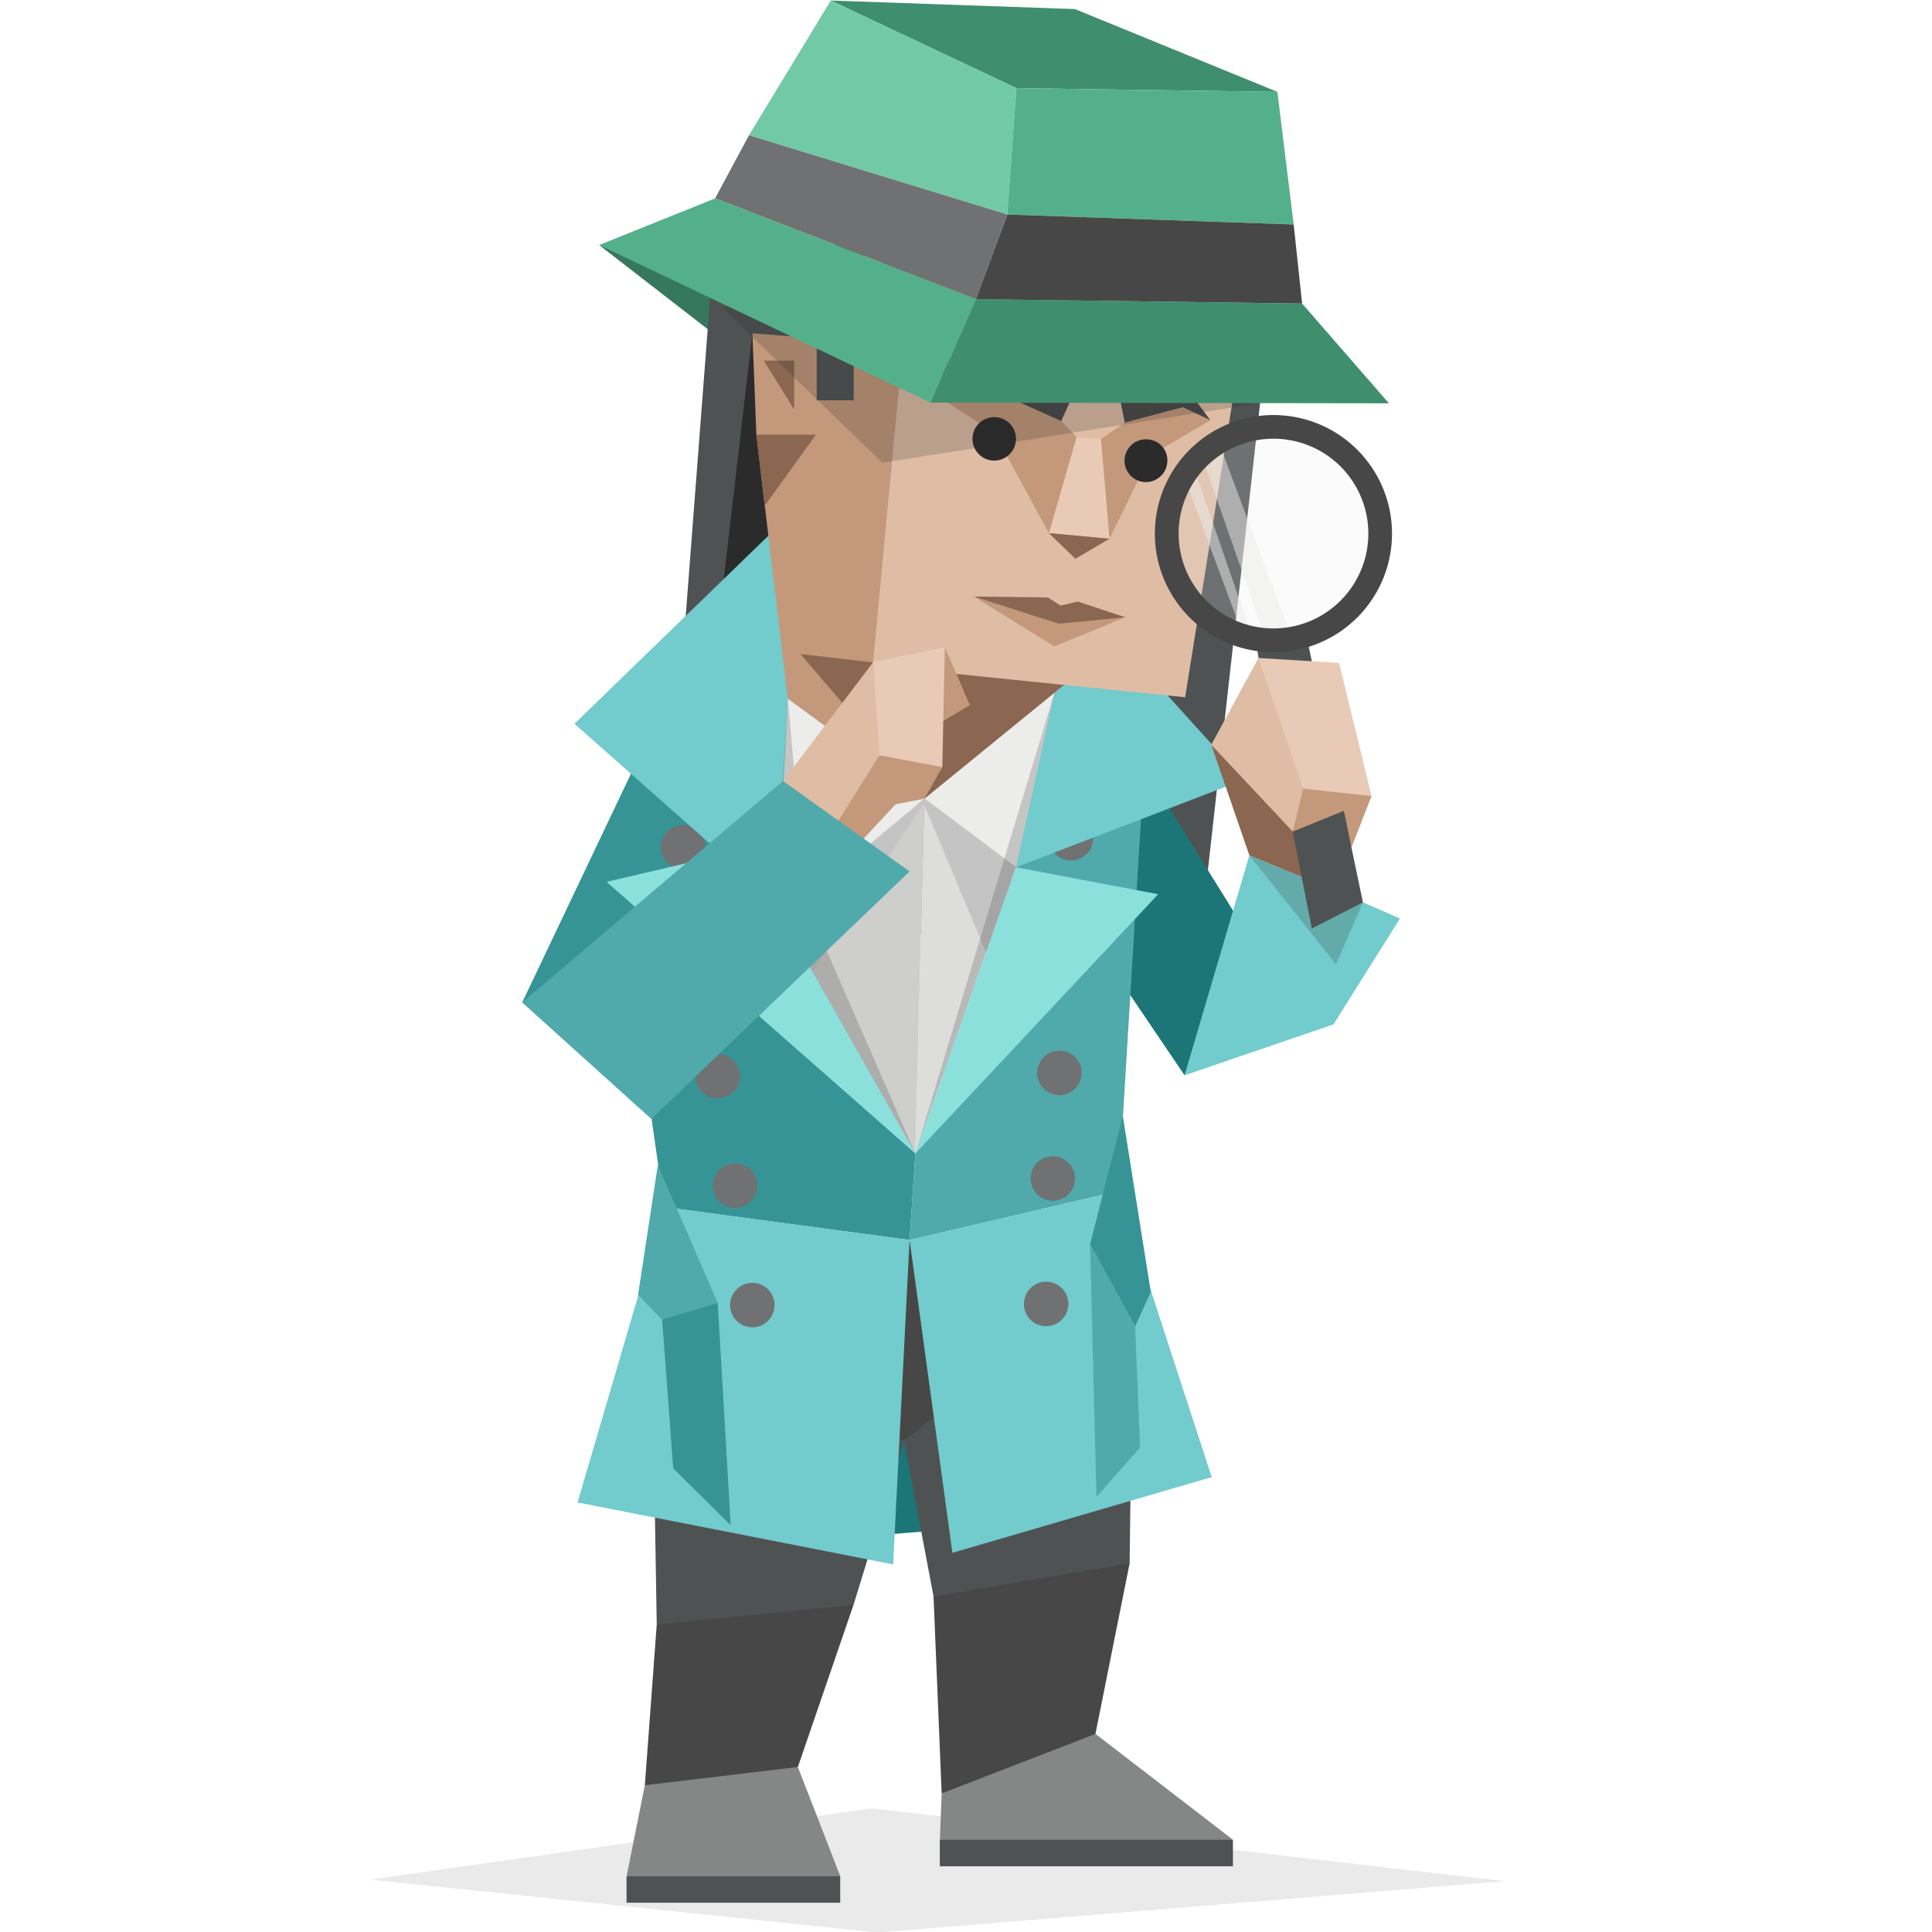 <svg id="illustration" xmlns="http://www.w3.org/2000/svg" viewBox="0 0 400 400"><defs><style>.cls-1{fill:#35785d;}.cls-2{fill:#1c7678;}.cls-10,.cls-11,.cls-13,.cls-16,.cls-2,.cls-21,.cls-22,.cls-23,.cls-29,.cls-5,.cls-7,.cls-8,.cls-9{fill-rule:evenodd;}.cls-3,.cls-7{fill:#4f5253;}.cls-25,.cls-29,.cls-4,.cls-6{fill:#2b2b2b;}.cls-5{fill:#369496;}.cls-6{opacity:0.1;}.cls-20,.cls-8{fill:#474747;}.cls-9{fill:#858686;}.cls-10{fill:#50a9aa;}.cls-11,.cls-14{fill:#72cbcc;}.cls-12,.cls-13{fill:#6f7173;}.cls-15{fill:#c3987b;}.cls-16,.cls-30,.cls-31{fill:#ececeb;}.cls-17{fill:#8b6651;}.cls-18{fill:#dfbda5;}.cls-19{fill:#e8cab6;}.cls-21{fill:#dddddc;}.cls-22{fill:#cececd;}.cls-23{fill:#c4c4c4;}.cls-24{fill:#8ce0dc;}.cls-25,.cls-29,.cls-30{opacity:0.2;}.cls-26{fill:#3f8f6f;}.cls-27{fill:#72c9a6;}.cls-28{fill:#54b08b;}.cls-31{opacity:0.5;}</style></defs><title>Logistician (ISTJ) personality</title><polygon class="cls-1" points="124.05 50.73 147.26 68.73 149.37 59.72 124.05 50.73"/><polygon class="cls-2" points="119.58 311.06 180.82 317.92 197.69 316.56 250.87 305.82 182.86 276.16 119.58 311.06"/><polygon class="cls-3" points="147.83 51.11 140.16 151.11 250.02 180.7 262.15 72.21 147.83 51.11"/><polygon class="cls-4" points="155.77 69.02 147.83 137.11 161.13 107.92 155.77 69.02"/><polygon class="cls-5" points="133 155.22 108.11 207.55 136.84 220.25 133 155.22"/><polygon class="cls-6" points="311.54 389.47 180.49 374.41 76.65 389.15 181.65 400.11 311.54 389.47"/><polygon class="cls-2" points="236.88 158.91 258.28 193.35 245.25 222.63 225.51 193.47 236.88 158.91"/><polygon class="cls-7" points="234.63 261.3 233.88 323.65 221.06 344.42 200.09 368.23 193.28 330.53 187.18 298.3 234.63 261.3"/><polygon class="cls-7" points="134.89 271.58 135.97 336.35 153.98 340.2 176.72 332.24 187.18 298.3 134.89 271.58"/><polygon class="cls-8" points="176.72 332.24 165.19 365.84 148.41 371.33 133.51 369.61 135.97 336.35 176.72 332.24"/><polygon class="cls-9" points="165.19 365.84 173.97 388.46 157.66 391.2 129.73 388.46 133.51 369.61 165.19 365.84"/><polygon class="cls-5" points="188.32 256.73 189.51 238.83 135.3 155.65 126.86 175.42 137.52 249.91 188.32 256.73"/><polygon class="cls-10" points="231.56 246.61 236.88 158.91 210.35 179.56 189.51 238.83 188.32 256.73 231.56 246.61"/><polygon class="cls-8" points="134.89 271.58 187.18 298.3 234.63 261.3 186.27 256.73 134.89 271.58"/><polygon class="cls-8" points="233.88 323.65 193.28 330.53 194.96 371.32 219.49 369.95 226.8 358.98 233.88 323.65"/><polygon class="cls-9" points="226.8 358.98 255.28 380.91 224.74 382.96 194.59 380.91 194.96 371.32 226.8 358.98"/><rect class="cls-3" x="194.59" y="380.91" width="60.69" height="5.48" transform="translate(449.86 767.3) rotate(-180)"/><polygon class="cls-11" points="188.32 256.73 184.91 323.89 119.58 311.06 137.52 249.91 188.32 256.73"/><polygon class="cls-11" points="188.32 256.73 197.18 321.5 250.87 305.82 231.56 246.61 188.32 256.73"/><circle class="cls-12" cx="141.44" cy="175.42" r="4.6"/><path class="cls-13" d="M154.74,199.11c0,2.55-7.18,4.61-9.72,4.61a4.61,4.61,0,0,1,0-9.21C147.56,194.51,154.74,196.57,154.74,199.11Z"/><circle class="cls-12" cx="148.6" cy="222.81" r="4.6"/><circle class="cls-12" cx="152.18" cy="245.48" r="4.6"/><circle class="cls-12" cx="155.76" cy="270.2" r="4.6"/><circle class="cls-12" cx="219.34" cy="222.13" r="4.6"/><circle class="cls-12" cx="220.02" cy="198.26" r="4.6"/><circle class="cls-12" cx="221.73" cy="173.54" r="4.6"/><circle class="cls-12" cx="217.97" cy="244" r="4.6"/><circle class="cls-12" cx="216.59" cy="269.97" r="4.6"/><rect class="cls-3" x="129.73" y="388.46" width="44.24" height="5.48" transform="translate(303.69 782.4) rotate(-180)"/><polygon class="cls-14" points="150.3 177.61 118.94 149.85 187.21 83.63 257.52 161.44 210.35 179.56 189.76 97.19 163.3 171.97 150.3 177.61"/><polygon class="cls-15" points="189 50.98 180.83 137.04 217.98 144.23 210.35 179.56 190.94 193.79 172.05 176.73 164.55 156.94 156.6 90.01 155.77 69.02 189 50.98"/><polygon class="cls-16" points="191.38 165.36 163.11 144.67 161.77 170.69 170.46 183.73 191.38 165.36"/><polygon class="cls-16" points="191.38 165.36 210.35 179.56 210.35 179.56 218.32 143.37 191.38 165.36"/><polygon class="cls-17" points="220.37 141.74 165.73 135.41 191.38 165.36 220.37 141.74"/><polygon class="cls-18" points="257.18 70.59 245.37 144.36 180.69 137.77 188.83 51.67 257.18 70.59"/><polygon class="cls-15" points="250.59 86.99 238.12 94.36 229.72 111.54 223.01 113.1 217.16 110.38 205.9 89.64 189.81 79.22 199.34 75.55 219.71 87.17 222.89 90.51 225.57 93.52 227.95 90.91 232.87 87.48 244.57 81.77 250.59 86.99"/><polygon class="cls-19" points="227.95 90.91 229.72 111.54 217.16 110.38 222.89 90.51 227.95 90.91"/><polygon class="cls-17" points="222.65 115.69 229.72 111.54 217.16 110.38 222.65 115.69"/><polygon class="cls-20" points="250.59 86.99 245.47 80.13 231.99 83.11 232.87 87.48 244.89 84.3 250.59 86.99"/><polygon class="cls-20" points="221.84 82.47 219.71 87.17 198.52 77.63 189.81 79.22 198.87 73.14 221.84 82.47"/><path class="cls-4" d="M237.9,91a4.43,4.43,0,1,0,3.75,4.91A4.33,4.33,0,0,0,237.9,91Z"/><path class="cls-4" d="M206.57,86.42a4.5,4.5,0,1,0,3.74,5A4.45,4.45,0,0,0,206.57,86.42Z"/><polygon class="cls-15" points="232.98 127.8 218.29 133.84 201.62 123.5 219.46 127.41 232.98 127.8"/><polygon class="cls-17" points="219.6 125.38 216.97 123.7 201.62 123.5 219.22 129.13 232.98 127.8 223.14 124.54 219.6 125.38"/><polygon class="cls-21" points="191.38 165.36 189.51 238.83 208.17 197.73 191.38 165.36"/><polygon class="cls-22" points="191.38 165.36 189.51 238.83 167.52 200.22 191.38 165.36"/><polygon class="cls-3" points="182.07 62.67 176.75 69.47 176.75 82.88 169.09 82.88 169.09 70.02 155.77 69.02 159.1 51.51 178.12 50.32 182.07 62.67"/><polygon class="cls-23" points="191.38 165.36 210.35 179.56 205.68 200.8 191.24 166.41 168.22 201.12 166.11 186.41 191.38 165.36"/><polygon class="cls-17" points="156.6 90.01 168.92 90.01 158.31 104.72 156.6 90.01"/><polygon class="cls-17" points="164.44 84.8 164.44 74.67 158.15 74.67 164.44 84.8"/><polygon class="cls-24" points="153.97 175.93 125.59 182.58 189.51 238.83 153.97 175.93"/><polygon class="cls-25" points="163.11 144.67 161.25 175.04 154.39 176.78 189.51 238.83 166.88 187.05 163.11 144.67"/><polygon class="cls-25" points="218.32 143.37 210.35 179.56 189.51 238.83 218.32 143.37"/><polygon class="cls-24" points="210.35 179.56 239.79 185.14 189.51 238.83 210.35 179.56"/><polygon class="cls-15" points="178.63 173.81 185.43 166.51 191.38 165.36 195.1 158.83 179.62 151.65 172.9 171.02 178.63 173.81"/><polygon class="cls-18" points="172.9 171.02 182.06 156.37 182.97 149.14 180.83 137.04 162.11 161.69 172.9 171.02"/><polygon class="cls-15" points="195.62 134 200.81 145.99 192.72 150.77 195.62 134"/><polygon class="cls-19" points="180.83 137.04 195.62 134 195.1 158.83 182.06 156.37 180.83 137.04"/><polygon class="cls-10" points="108.11 207.55 162.11 161.69 188.31 180.42 134.86 231.67 108.11 207.55"/><polygon class="cls-10" points="136.2 241.2 132.11 268.04 144.51 281.02 148.6 269.77 136.2 241.2"/><polygon class="cls-5" points="232.47 231.07 238.26 267.47 235.02 274.63 225.69 257.62 232.47 231.07"/><polygon class="cls-5" points="148.6 269.77 151.28 315.79 139.39 304.03 137.09 273.22 148.6 269.77"/><polygon class="cls-10" points="225.69 257.62 227.01 309.91 236.04 299.69 235.02 274.63 225.69 257.62"/><polygon class="cls-5" points="175.53 245.82 175.53 247.52 183.54 247.18 183.2 244.97 175.53 245.82"/><polygon class="cls-25" points="195.3 46.39 149.56 63.75 182.69 95.81 262.9 83.12 269.59 62.85 195.3 46.39"/><polygon class="cls-26" points="264.47 19.02 222.55 1.88 172 0.11 210.43 18.25 264.47 19.02"/><polygon class="cls-27" points="210.43 18.25 208.54 44.41 155.07 28 172 0.11 210.43 18.25"/><polygon class="cls-28" points="210.43 18.25 208.54 44.41 267.84 46.48 264.47 19.02 210.43 18.25"/><polygon class="cls-20" points="267.84 46.48 269.59 62.85 202.09 61.93 208.54 44.41 267.84 46.48"/><polygon class="cls-12" points="208.54 44.41 155.07 28 148.05 41.08 202.09 61.93 208.54 44.41"/><polygon class="cls-26" points="269.59 62.85 287.56 83.5 192.62 83.36 202.09 61.93 269.59 62.85"/><polygon class="cls-28" points="202.09 61.93 148.05 41.08 124.05 50.73 192.62 83.36 202.09 61.93"/><polygon class="cls-17" points="265.69 161.23 275.84 165.43 277.77 175.01 271.62 176.33 271.62 176.33 271.07 182.24 258.67 177.1 250.78 154.2 265.69 161.23"/><polygon class="cls-11" points="245.25 222.63 258.67 177.1 282.18 186.82 289.84 190.17 276.09 212.08 245.25 222.63"/><polyline class="cls-29" points="258.67 177.1 282.18 186.82 276.61 199.63"/><circle class="cls-30" cx="262.25" cy="110.6" r="22.37"/><polygon class="cls-3" points="282.18 186.82 271.6 192.23 267.65 172.17 260.57 136.22 259.77 131.18 270.05 129.65 278.25 167.87 279.8 172.64 279.8 175.46 282.18 186.82"/><polygon class="cls-15" points="279.8 175.46 283.96 164.82 267.76 161.24 267.65 172.17 278.25 167.87 279.8 175.46"/><polygon class="cls-18" points="267.65 172.17 250.78 154.2 260.55 136.23 268.9 153.41 269.8 163.28 267.65 172.17"/><polygon class="cls-31" points="249.08 95.13 262.25 132.98 267.49 132.21 252.15 91.04 249.08 95.13"/><polygon class="cls-31" points="247.29 97.18 259.57 132.72 257.78 132.72 245.25 98.97 247.29 97.18"/><polygon class="cls-19" points="260.55 136.23 277.25 137.25 283.96 164.82 269.8 163.28 260.55 136.23"/><path class="cls-20" d="M263.66,85.93a24.55,24.55,0,1,0,24.54,24.54A24.55,24.55,0,0,0,263.66,85.93Zm0,44.18a19.64,19.64,0,1,1,19.64-19.64A19.64,19.64,0,0,1,263.66,130.11Z"/></svg>



